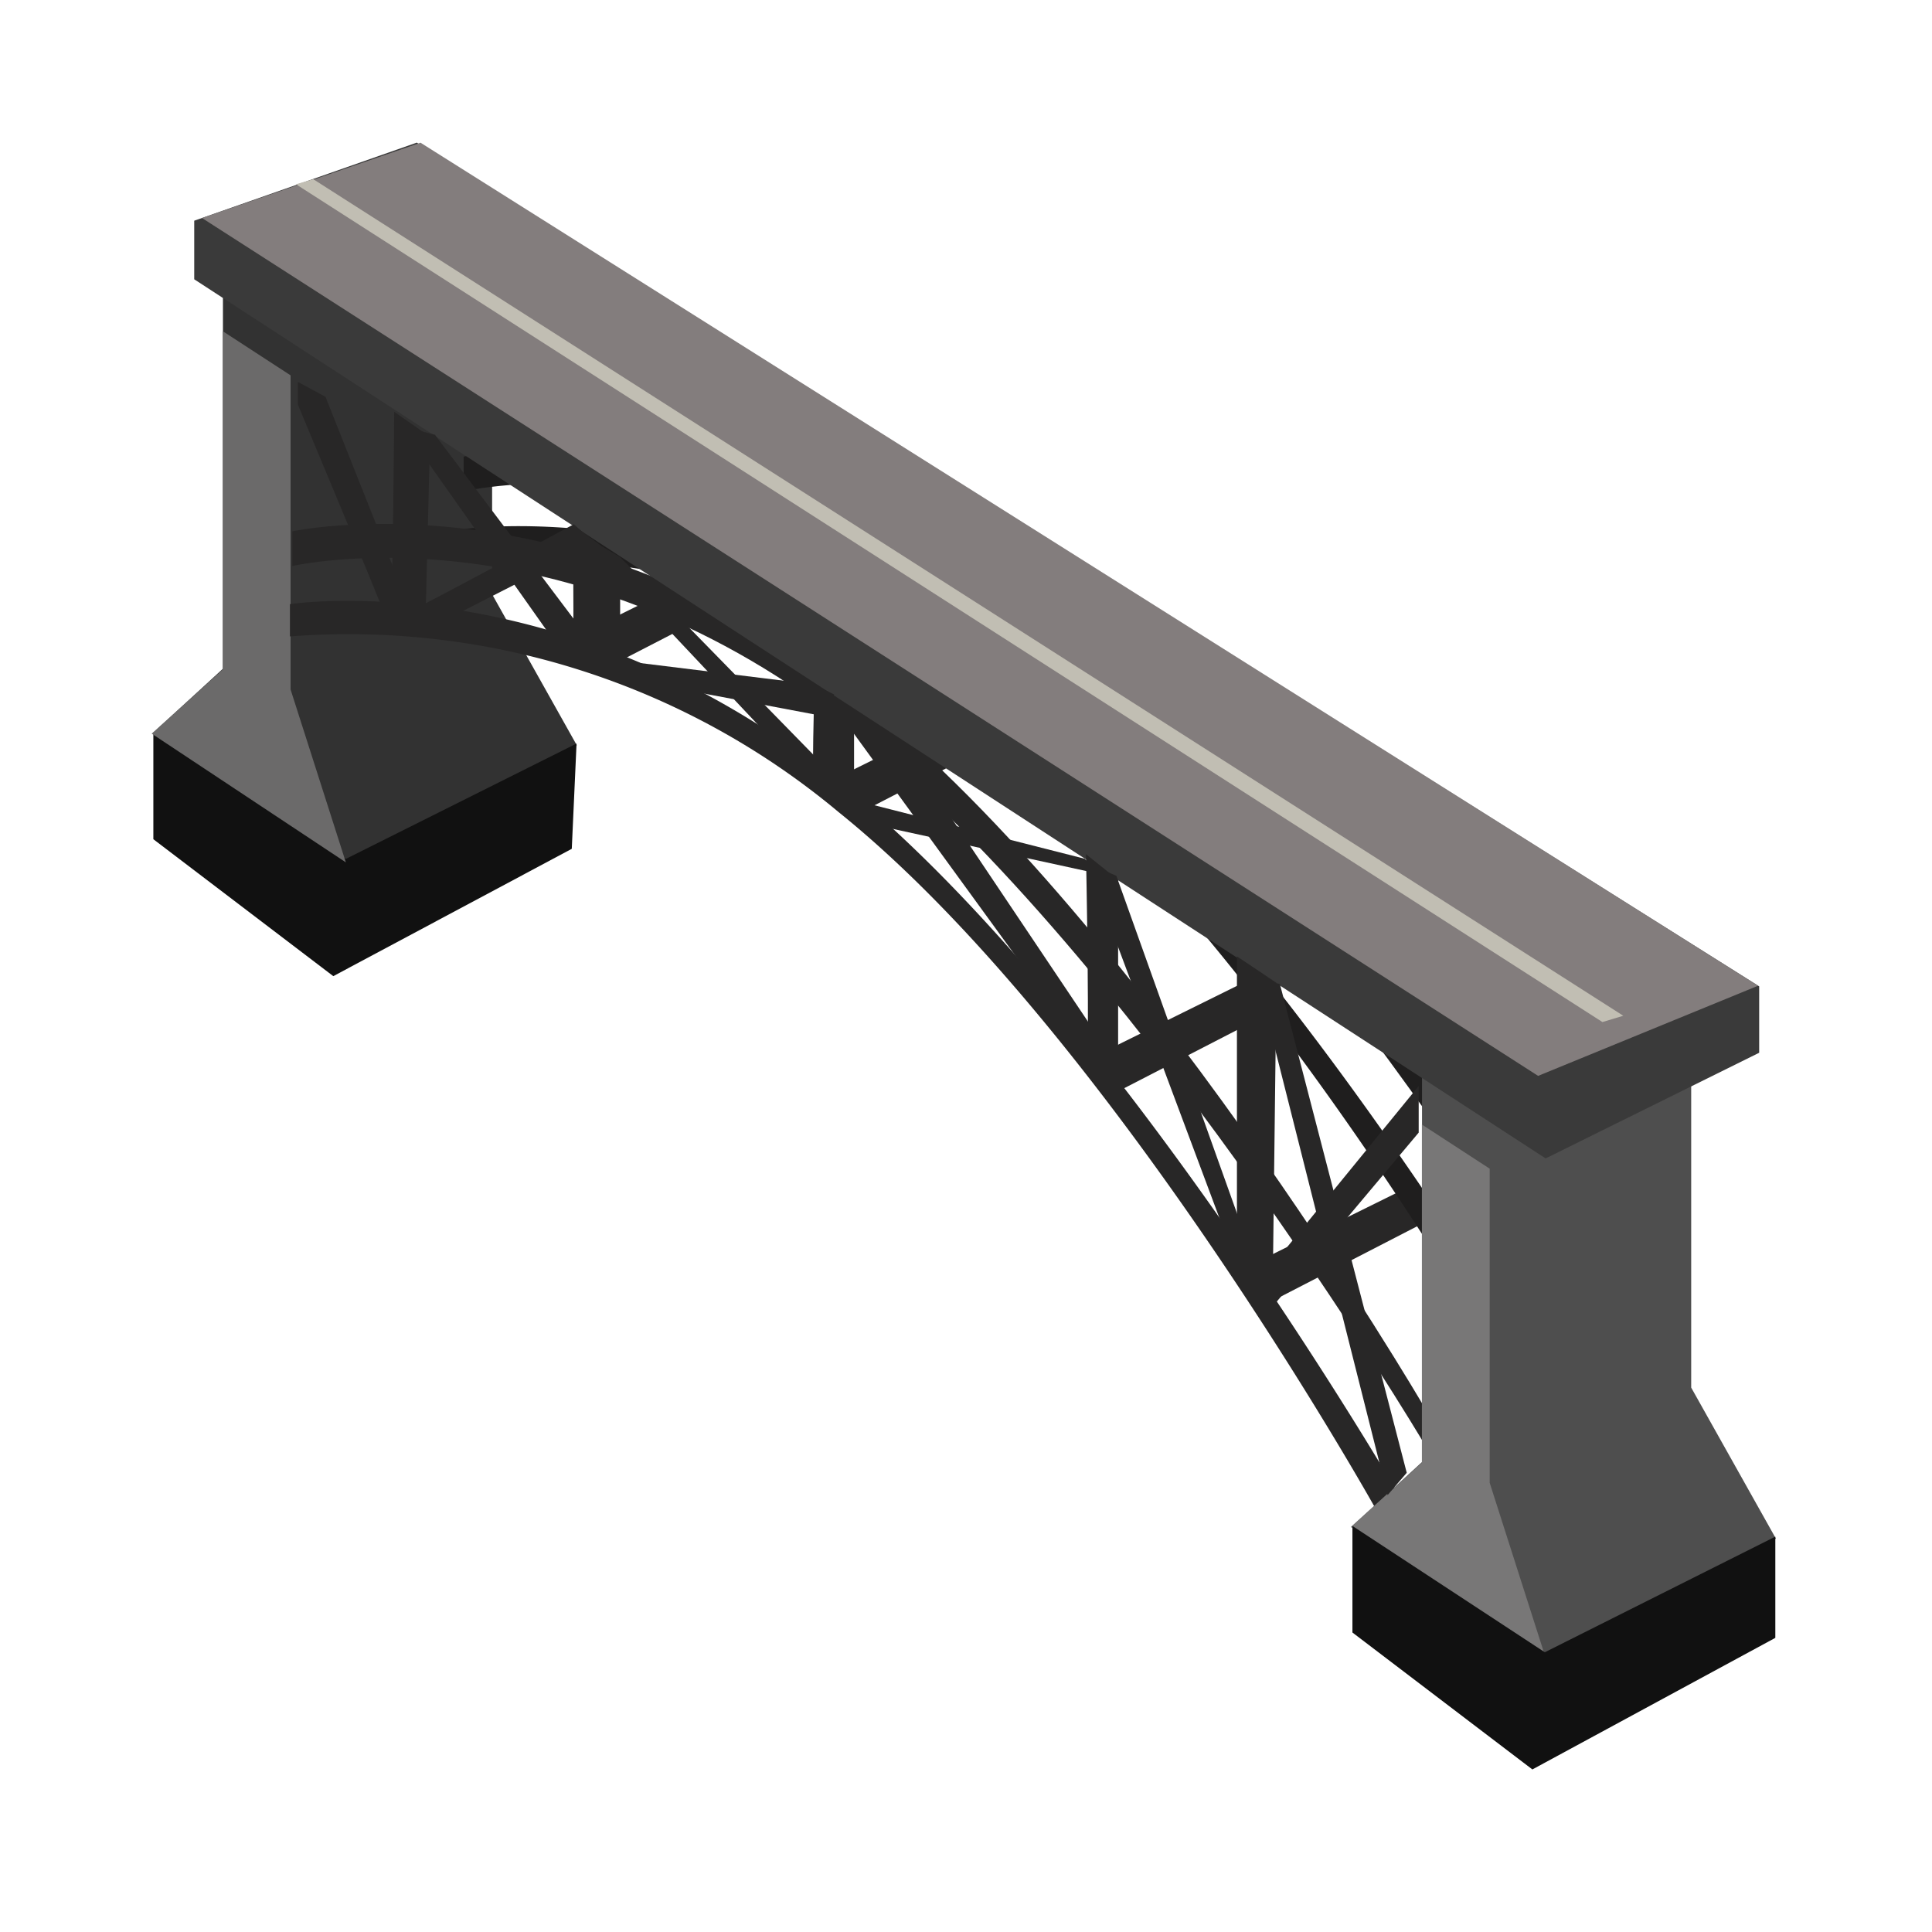 <svg xmlns="http://www.w3.org/2000/svg" xmlns:xlink="http://www.w3.org/1999/xlink" width="64" height="64" viewBox="0 0 64 64"><defs><clipPath id="b"><rect width="64" height="64"/></clipPath></defs><g id="a"><path d="M2169.913-1623.783l5.17-2.666-.539-1.174-5.569,2.755Z" transform="translate(-2128 1667)" fill="#282727"/><path d="M2169.913-1623.783l5.17-2.666-.539-1.174-5.569,2.755Z" transform="translate(-2133 1660)" fill="#282727"/><path d="M2170.237-1623.946l4.846-2.5-.539-1.174-5.569,2.755Z" transform="translate(-2142 1651)" fill="#282727"/><path d="M2169.913-1623.783l5.17-2.666-.539-1.174-5.569,2.755Z" transform="translate(-2150 1646)" fill="#282727"/><path d="M2170.132-1624.115l4.951-2.333-1.194-.632-4.914,2.213Z" transform="translate(-2157 1645)" fill="#282727"/><path d="M2521.616-1098.931v12.823l-2.306,2.118,6.2,4.3,7.828-3.883-2.805-5V-1100.7l-2.218-1.465Z" transform="translate(-2514.231 1108.26)" fill="#323232"/><path d="M2519.311-1006.742v3.53l5.961,4.536,7.9-4.218.158-3.487-7.643,3.822Z" transform="translate(-2514.231 1031.012)" fill="#111"/><path d="M2525.457-1058.975l-1.831-5.726v-10.407l-2.246-1.462v11.206l-2.355,2.125Z" transform="translate(-2514 1087.542)" fill="#6b6a6a"/><path d="M2369.2-1137.542s-8.88-15.938-17.821-23.128a25.312,25.312,0,0,0-18.171-5.816v-1.068s9.042-1.41,18.171,5.886,18.634,23.745,18.634,23.745Z" transform="translate(-2323.604 1187.568)" fill="#282727"/><path d="M2368.967-1137.725s-8.652-15.755-17.593-22.945a25.312,25.312,0,0,0-18.171-5.816v-1.068s9.042-1.41,18.171,5.886,18.346,23.3,18.346,23.3Z" transform="translate(-2317.93 1185.093)" fill="#1f1e1e"/><path d="M2371.107-1150.665s-9.86-16.562-19.222-23.812-18.227-5.185-18.227-5.185v-1.149s9.1-1.979,18.465,5.253,18.984,23.676,18.984,23.676Z" transform="translate(-2323.974 1198.413)" fill="#282727"/><path d="M2371.107-1150.665s-9.86-16.562-19.222-23.812-18.227-5.185-18.227-5.185v-1.149s9.1-1.979,18.465,5.253,18.984,23.676,18.984,23.676Z" transform="translate(-2318.299 1195.937)" fill="#1f1e1e"/><path d="M2521.616-1098.931v12.823l-2.306,2.118,6.2,4.3,7.828-3.883-2.805-5V-1100.7l-2.218-1.465Z" transform="translate(-2474.51 1134.539)" fill="#4e4e4e"/><path d="M2525.457-1058.975l-1.831-5.726v-10.407l-2.246-1.462v11.206l-2.355,2.125Z" transform="translate(-2474.278 1113.822)" fill="#787777"/><path d="M2519.311-1006.742v3.53l5.961,4.536,8.048-4.359v-3.353l-7.636,3.83Z" transform="translate(-2474.51 1057.291)" fill="#111"/><path d="M2368.316-1217.247l-7.074,3.5-44.767-29.122v-1.941l7.372-2.586,44.469,27.949Z" transform="translate(-2310.041 1252.121)" fill="#3a3a3a"/><path d="M2322.063-1241.818l44.26,28.418,7.286-2.986-44.308-27.927Z" transform="translate(-2315.371 1249.04)" fill="#837d7d"/><path d="M2334.293-1240.848l43.279,27.754.69-.209-43.394-27.711Z" transform="translate(-2324.489 1246.951)" fill="#c1beb3"/><path d="M2140.923-1646.411c.091-.336.135-6.948.135-6.948l1.19.83-.158,6.276Z" transform="translate(-2128 1667)" fill="#282727"/><path d="M2146.975-1645.455c.045-.15,0-4.164,0-4.164l1.568,1.167v3.607Z" transform="translate(-2128 1667)" fill="#282727"/><path d="M2156.975-1639.823c-.094-.178,0-3.294,0-3.294l1.317.965v3.292Z" transform="translate(-2130 1666)" fill="#282727"/><path d="M2163.975-1631.51c.143-.178,0-7.194,0-7.194l1.064.851v7.375Z" transform="translate(-2128 1667)" fill="#282727"/><path d="M2168.975-1624.854v-10.465l1.308.874-.135,11.114Z" transform="translate(-2128 1667)" fill="#282727"/><path d="M2169.629-1634.664l4.337,17.191.634-.739-4.2-16.185Z" transform="translate(-2128 1667)" fill="#282727"/><path d="M2164-1638.406l5.118,13.687,1.04,1.218-5.177-14.486Z" transform="translate(-2128 1667)" fill="#282727"/><path d="M2155.613-1643.623l8.6,11.822v-1.1l-6.484-9.666Z" transform="translate(-2128 1667)" fill="#282727"/><path d="M2154.933-1641.054l-7.882-8.368,1.491.875,6.948,7.107Z" transform="translate(-2128 1667)" fill="#282727"/><path d="M2146.729-1645.238l-5.392-7.636,1.072.277,5.154,6.841Z" transform="translate(-2128 1667)" fill="#282727"/><path d="M2140.718-1646.7c-.034-.167-2.849-6.893-2.849-6.893v-.755l.914.494,2.693,6.776Z" transform="translate(-2128 1667)" fill="#282727"/><path d="M2169.629-1624.452l5.367-6.573v1.544l-5,5.953Z" transform="translate(-2128 1667)" fill="#282727"/><path d="M2155.49-1640.7l8.441,2.147.531.512-8.257-1.8Z" transform="translate(-2128 1667)" fill="#282727"/><path d="M2147.564-1645.238l7.381.908.687.335-.14.758-6.884-1.3Z" transform="translate(-2128 1667)" fill="#282727"/><path d="M2141.475-1646.7c.179-.045,5.532-2.934,5.532-2.934l.721.634-5.424,2.765Z" transform="translate(-2128 1667)" fill="#282727"/></g></svg>